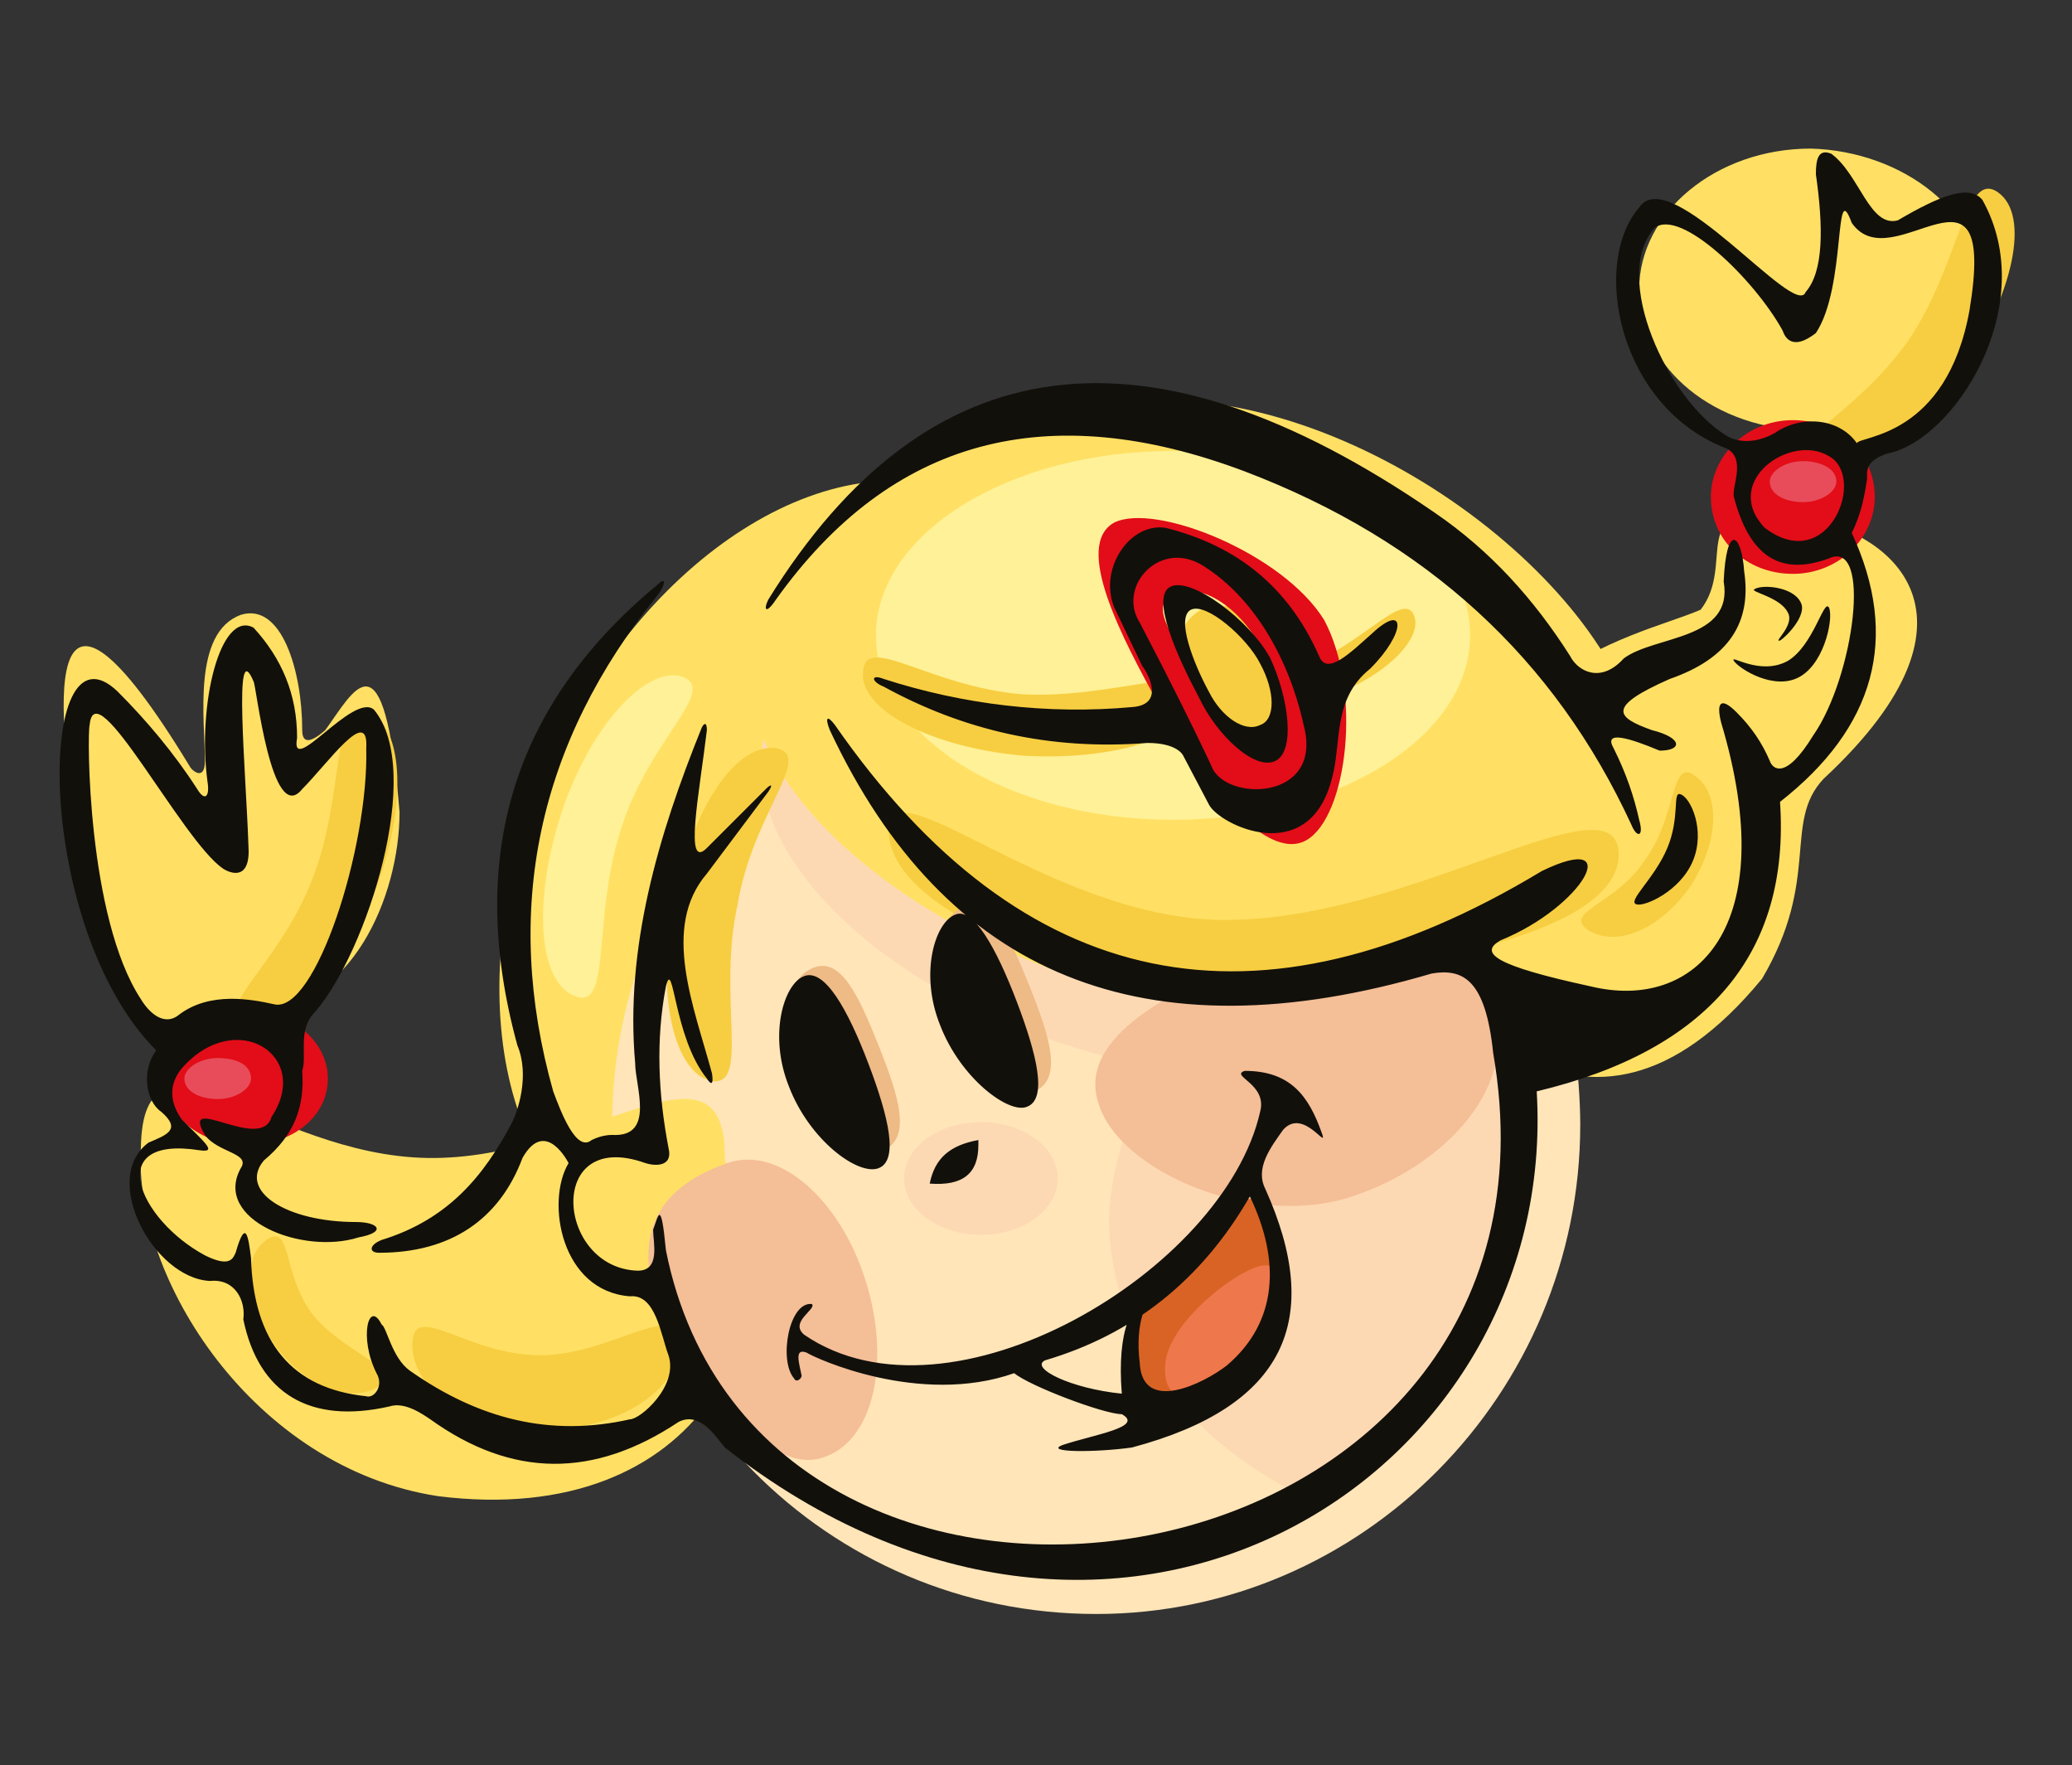<?xml version="1.0" encoding="utf-8"?>
<svg version="1.1" xmlns="http://www.w3.org/2000/svg" xmlns:xlink="http://www.w3.org/1999/xlink" x="0px" y="0px"
	 viewBox="0 0 80.9 68.9" enable-background="new 0 0 80.9 68.9" xml:space="preserve">
<rect x="0" y="0" width="80.9" height="68.9" fill="#333333" stroke="none"/>
<g>
	<path fill="#FFE064" d="M38.2,19.5c5.4,2.5,6.7,11.1,3,19.1c-3.8,8-11.2,12.5-16.6,10s-6.7-11.1-3-19.1
		C25.4,21.4,32.8,16.9,38.2,19.5z"/>
	<path fill="#FFE5B8" d="M61.7,43.9c0,10.5-8.5,19.1-18.9,19.1c-10.5,0-18.9-8.5-18.9-19.1c0-10.5,8.5-19.1,18.9-19.1
		c7.3,0,13.6,4.2,16.8,10.3c-3.1,1.3-2.5,3.2,1.9,5.7C61.6,41.8,61.7,42.9,61.7,43.9z"/>
	<path fill="#FCD9B3" d="M46.8,24.9c8,2.4,13.4,8,12.1,12.4c-1.3,4.4-8.9,6.1-16.9,3.6c-8-2.4-13.4-8-12.1-12.4
		C31.2,24.1,38.7,22.5,46.8,24.9z"/>
	<path fill="#FFE064" d="M28.3,45.3c3,6.3-0.9,14.4-11.2,13.1C9.9,57.3,5.2,49.9,5.5,44.8c0.1-5.4,4.9,0.3,11.2,0.4
		C23,45.3,28.4,39.9,28.3,45.3z"/>
	<path fill="#FFE064" d="M64.1,30c0,6-7.1,9.4-16,9.4c-8.9-0.6-18.8-7-18.8-13c0-5.9,7.2-10.8,16.1-10.8C54.3,15.7,64.1,24,64.1,30z
		"/>
	<path fill="#FFE064" d="M68.8,38.2c-7,8.5-12.7,0.8-16.3-3.2c-4-3.6,3.4-3.5,7.6-8.2c2.5-1.9,4.9-2.4,6.3-3
		c1.4-1.8-0.6-4.2,3.2-3.7c4.1,0.3,8.6,3.8,1.6,10.3C69.6,32.1,71.1,34.3,68.8,38.2z"/>
	<path fill="#FCD9B3" d="M50.9,58.4c-4.5-2.1-7.6-6.2-7.6-10.9c0.4-7.1,6.8-12.5,13.9-11.9c0.4,1.6,1.2,3.6,2.1,4.8
		C62.5,46.5,54.2,58.9,50.9,58.4z"/>
	<path fill="#F4BE97" d="M58.3,39.6c0.9,2.6-1.6,5.8-5.5,7.1s-9.1-1-9.9-3.6c-0.9-2.6,2.9-4.6,6.8-5.9C53.6,35.9,57.4,37,58.3,39.6z
		"/>
	<path fill="#F4BE97" d="M33.8,50c1,3.2,0.3,6.3-1.7,6.9c-2,0.7-5.5-3-6.5-6.2s0.8-4.6,2.8-5.3S32.8,46.8,33.8,50z"/>
	<path fill="#FFE064" d="M15.6,31.7c0,3.3-1.9,7.7-5.6,7.7c-3.8,3.9-6.8-1.1-6.8-6c-1.1-5.7-1.7-13.2,4.2-3.5
		C7.5,30.1,8,30.5,8,29.7c0-1.6-0.5-5,1.4-5.7c1.6-0.5,2.4,2.2,2.4,4.5c0,0.3,0.1,0.7,0.9,0C13.8,27,15,24.4,15.6,31.7z"/>
	<path fill="#FFE064" d="M77.4,11.3c0,3-3,5.5-6.7,5.5S64,14.4,64,11.3c0-3,3-5.5,6.7-5.5C74.3,5.9,77.4,8.3,77.4,11.3z"/>
	<path fill="#E20D18" d="M12.8,42.1c0,1.5-1.4,2.6-3.2,2.6s-3.2-1.2-3.2-2.6s1.4-2.6,3.2-2.6C11.3,39.4,12.8,40.6,12.8,42.1z"/>
	<ellipse fill="#FCD9B3" cx="38.3" cy="46" rx="3" ry="2.2"/>
	<ellipse fill="#FFF197" cx="45.8" cy="24.8" rx="11.6" ry="7.2"/>
	<path fill="#F7CE41" d="M66.2,30.3c1,0.7,0.9,2.6-0.2,4.3c-1.2,1.7-2.9,2.4-4,1.7c-1-0.7,1.1-1,2.2-2.7
		C65.5,31.9,65.2,29.5,66.2,30.3z"/>
	<path fill="#F7CE41" d="M46.8,27.2c-0.1,1.5-3.2,2.5-6.8,2.3c-3.6-0.3-6.5-1.8-6.3-3.3c0.1-1.5,2.6,0.6,6.2,0.9
		C43.5,27.3,46.9,25.7,46.8,27.2z"/>
	<path fill="#F7CE41" d="M55.2,24c0.4,0.9-1.1,2.4-3.3,3.2c-2.2,0.8-4.3,0.8-4.6-0.1c-0.4-0.9,1.7-0.4,3.9-1.2
		C53.3,25,54.8,23.1,55.2,24z"/>
	<path fill="#F7CE41" d="M63.2,33.3c0.1,3-7.5,4.6-14.5,4.9s-13.9-2.7-14-5.7c-0.1-3,6.6,3.7,13.6,3.4
		C55.4,35.7,63.1,30.3,63.2,33.3z"/>
	<path fill="#F7CE41" d="M27.8,42.2c-1.5-0.3-2.2-3.4-1.5-7s2.4-6.2,4-6c1.5,0.3-0.9,2.5-1.5,6.1C28,38.9,29.3,42.4,27.8,42.2z"/>
	<path fill="#FFF197" d="M22.5,38.9c-1.5-0.5-1.7-3.7-0.6-7.1s3.3-5.8,4.7-5.4c1.5,0.5-1.2,2.4-2.3,5.8
		C23.1,35.7,23.9,39.4,22.5,38.9z"/>
	<path fill="#F7CE41" d="M78,7.5c1.3,0.9,0.6,4-1.4,7c-2.1,3-4.8,4.7-6,3.8c-1.3-0.9,1.8-2,3.9-5C76.5,10.4,76.7,6.6,78,7.5z"/>
	<path fill="#F7CE41" d="M14.4,27.8c1.4,0.6,1.5,3.8,0.2,7.1c-1.3,3.4-3.5,5.7-5,5.1c-1.4-0.6,1.3-2.3,2.6-5.7
		C13.5,31,12.9,27.2,14.4,27.8z"/>
	<path fill="#F7CE41" d="M26.5,52.5c0,1.8-2.4,3.3-5.2,3.3c-2.9,0-5.2-1.5-5.2-3.3s2.1,0.4,5,0.4C23.9,52.9,26.5,50.6,26.5,52.5z"/>
	<path fill="#F7CE41" d="M14.8,54.1c-1,0.7-2.8,0.1-4-1.5s-1.4-3.5-0.4-4.2s0.6,1.3,1.8,2.9C13.5,52.9,15.8,53.4,14.8,54.1z"/>
	<path fill="#D96324" d="M49.9,51.2c0,1.5-3,3.9-4.3,3.9s-1.5-1.7-1.5-3.2s3.4-5.1,4.7-5.1C50.1,46.7,49.9,49.6,49.9,51.2z"/>
	<path fill="#EE774B" d="M49.1,52.5c0,0.8-1.6,2.1-2.4,2.1c-0.8,0-1.3-0.3-1.2-1.4c0.2-1.8,3.3-4,4-3.8
		C50.4,49.4,49.1,51.7,49.1,52.5z"/>
	<path fill="#F7CE41" d="M50.3,25.5c0.8,1.5,0.6,3.2-0.5,3.8c-1.1,0.6-2.6-0.2-3.4-1.7c-0.8-1.5-0.6-3.2,0.5-3.8
		C47.9,23.3,49.5,24,50.3,25.5z"/>
	<path fill="#E20D18" d="M43.5,20.4c-1.6,0.9,0.3,4.5,1.8,7.2s4.1,6.1,5.7,5.2c1.6-0.9,2.2-5.8,0.7-8.6
		C50.1,21.6,45.1,19.6,43.5,20.4z M49.1,29.2c-1,0.5-1.4-0.9-2.3-2.6c-0.9-1.7-2-2.9-1-3.4s2.5,0.4,3.4,2
		C50.2,26.9,50.1,28.7,49.1,29.2z"/>
	<path fill="#E20D18" d="M73.2,19.4c0,1.6-1.4,3-3.2,3c-1.8,0-3.2-1.3-3.2-3c0-1.6,1.4-3,3.2-3C71.8,16.4,73.2,17.7,73.2,19.4z"/>
	<path fill="#E84C5A" d="M71.7,18.8c0,0.4-0.6,0.8-1.3,0.8c-0.7,0-1.3-0.3-1.3-0.8c0-0.4,0.6-0.8,1.3-0.8S71.7,18.3,71.7,18.8z"/>
	<path fill="#E84C5A" d="M9.8,42.1c0,0.4-0.6,0.8-1.3,0.8s-1.3-0.3-1.3-0.8c0-0.4,0.6-0.8,1.3-0.8C9.3,41.3,9.8,41.6,9.8,42.1z"/>
	<path fill="#EEBA85" d="M34.3,40.8c0.8,2,1.3,3.6,0.2,4.1c-1.1,0.4-2.6-0.8-3.4-2.7c-0.8-2-0.5-3.9,0.6-4.4
		C32.8,37.3,33.5,38.8,34.3,40.8z"/>
	<path fill="#EEBA85" d="M40.2,38.5c0.8,2,1.3,3.6,0.2,4.1c-1.1,0.4-2.6-0.8-3.4-2.8c-0.8-2-0.5-3.9,0.6-4.4
		C38.7,35,39.4,36.5,40.2,38.5z"/>
	<path fill="#12100B" d="M30.3,23.4c4.5-6.3,10.6-7.9,18.3-5c7.1,2.7,12.1,7.3,15.1,13.8c0.2,0.5,0.5,0.5,0.3-0.2
		c-0.2-0.9-0.5-1.8-1-2.8c-0.4-0.7,0.6-0.4,1.8,0.1c0.9,0,0.9-0.5-0.3-0.8c-1.4-0.5-1.8-0.9,0.7-2c2.3-0.8,3.2-2.2,2.9-4.2
		c-0.1-1.5-0.7-1.9-0.8,0.4c0.4,2.3-2.7,2.1-3.9,3c-0.9,1-1.8,0.5-2.1-0.1c-1.4-2.2-3.1-4.1-5.3-5.6c-11.2-7.7-19.8-6.6-26,3.4
		C29.8,23.8,29.9,24,30.3,23.4z M69.5,25c0.2-0.1,1.1-1,0.8-1.5c-0.3-0.6-1.5-0.7-1.8-0.5c-0.2,0.1,1,0.3,1.3,0.9
		C70.1,24.4,69.2,25.1,69.5,25z M49.8,29.7c0.8-0.4,0.5-2.5-0.2-4c-0.8-1.5-3.1-3.2-3.9-2.8c-0.8,0.4,0.3,2.8,1.1,4.3
		C47.5,28.7,49,30.1,49.8,29.7z M47.2,27c-0.6-1.1-1.3-2.9-0.7-3.2c0.6-0.3,2.2,1.1,2.7,2.1c0.6,1.1,0.6,2.2,0,2.4
		C48.6,28.6,47.7,28,47.2,27z M67.7,25.8c0.2,0.3,1.6,1.2,2.6,0.6s1.3-2.4,1.1-2.7c-0.2-0.3-0.6,1.5-1.6,2.1
		C68.7,26.4,67.5,25.5,67.7,25.8z M44.2,27.6c-3.3,0.3-6.6-0.1-9.7-1.1c-0.5-0.2-0.5,0.1,0,0.3c3.1,1.7,6.5,2.5,10.3,2.2
		c1.2,0,1.4,0.5,1.4,0.5l1,1.9c0.4,0.8,3.9,2.5,4.8-1c0.4-1.4,0-3.1,1.5-4.3c1.4-1.4,1.4-2.6,0.1-1.4c-0.9,0.8-1.8,1.7-2.1,0.9
		c-1.2-2.7-3.2-4.3-6-5c-1.4-0.2-2.6,1.6-2,3.1l1.1,2.3C44.7,26.1,45.6,27.5,44.2,27.6z M44.5,24.3c-0.9-1.4,0.8-3.3,2.5-2.2
		c1.9,1.2,3.3,3.5,3.9,6.2c0.8,3-3.1,3-3.6,1.6C46.6,28.4,45.7,26.6,44.5,24.3z M31.4,52.1c-0.6-0.5,0.5-1,0.3-1.2
		c-0.9-0.1-1.3,2.2-0.7,2.9c0.1,0.2,0.3,0,0.3-0.1c-0.1-0.5-0.3-1.1,0.2-0.9c0.3,0.2,4.4,2.1,8.1,0.8c0.6,0.5,3.5,1.6,4.2,1.6
		c0.9,0.5-1.1,0.8-2.3,1.2c-0.8,0.3,1.3,0.3,2.7,0.1c6-1.6,7.5-5,5.2-10.1c-0.4-0.8,0.2-1.6,0.7-2.3c0.8-0.9,1.8,0.9,1.5,0.1
		c-0.5-1.4-1.2-2.4-3-2.4c-0.6,0.2,0.9,0.5,0.6,1.6C47.8,49.6,37.1,56,31.4,52.1z M40.8,53.1c3.4-1,6.1-3.1,8-6.4
		c1.2,2.5,1.1,4.9-0.9,6.6c-0.9,0.7-3.3,1.9-3.4-0.1c-0.2-1.6,0.3-2.5,0.5-2.5c-0.8,0-1.4,1.2-1.2,3.7
		C41.8,54.2,40.2,53.4,40.8,53.1z M31.4,38.1c-0.8,0.3-1.4,2.3-0.6,4.3c0.8,2.1,2.7,3.5,3.5,3.2s0.4-2-0.4-4.1
		C33.1,39.4,32.2,37.8,31.4,38.1z M77.4,7.8c-0.5-0.6-1.6-0.2-3.3,0.8C73,8.9,72.6,6.8,71.5,6c-0.5-0.2-0.6,0.2-0.6,0.8
		c0.3,2.1,0.3,3.8-0.4,4.6c-0.4,1.1-5.3-5.1-6.5-3.3c-1.9,2.2-0.8,7.8,3.4,9.4c0.8,0.4,0.2,1.5,0.3,1.9c0.6,2.3,1.8,3.1,3.7,2.4
		c1.7-0.8,1,4.6-0.6,6.9c-1.1,1.8-1.6,1.3-1.7,1c-0.3-0.7-0.7-1.3-1.3-1.9c-0.6-0.6-0.8-0.4-0.6,0.4c2.4,8-1,11.3-5.1,10.3
		c-3.7-0.8-4.4-1.3-3.5-1.8c3.2-1.3,4.9-4.3,1.6-2.7c-11.1,6.7-20.3,4.8-27.6-5.7c-0.3-0.4-0.4-0.3-0.2,0.2
		c4.5,9.6,12.3,12.8,23.5,9.5c1.2-0.2,2.1,0.2,2.4,3.1C62,62.4,29.7,67.4,26,48.8c-0.2-2.1-0.3-1.3-0.5-0.8c0,0.5,0.3,1.6-0.6,1.6
		c-3.2-0.1-3.6-5.6,0.3-4.2c0.3,0.1,1.1,0.2,0.9-0.6c-0.4-2.1-0.5-4.2-0.1-6.3c0.3-1.2,0.3,2,1.6,3.6c0,0,0.3,0.5,0.2-0.2
		c-0.7-2.6-2-5.7-0.2-7.8l2.4-3.2c0.2-0.3,0.1-0.3-0.1-0.1l-2.3,2.3c-0.9,0.9-0.3-2.1,0-4.6c0-0.3-0.1-0.3-0.2-0.1
		c-1.7,4.2-3,8.6-2.6,13.1c0,0.9,0.8,2.9-0.9,2.8c-0.3,0-0.6,0.1-0.8,0.2c-0.6,0.5-1.2-1.1-1.5-1.9c-2-7.1-0.6-13.6,4.1-19.4
		c0.3-0.4,0.3-0.7,0-0.4c-5.7,4.7-7.5,10.7-5.5,18c0.5,1.2,0,2.6-0.2,3c-1.1,2.1-2.5,3.8-5.1,4.6c-0.5,0.2-0.5,0.5-0.1,0.5
		c2.8,0,4.7-1.3,5.6-3.7c0.9-1.6,1.8,0.2,1.8,0.2c-0.9,1.5-0.3,5,2.4,5.2c1-0.1,1.2,1.5,1.5,2.3c0.4,1.2-1.1,2.5-1.5,2.5
		c-3.1,0.7-5.9,0-8.6-1.9c-0.7-0.5-0.9-1.7-1.1-1.8c-0.5-1-0.9,0.5-0.2,1.9c0.3,0.5-0.1,1-0.4,0.9c-2.9-0.3-4.4-2.1-4.5-5.4
		c-0.1-0.8-0.2-1.6-0.6-0.2C9.1,49.1,9,49.5,8,49c-2.6-1.4-4-4.7-0.2-4.1C8.5,45,8,44.6,7.1,43.7c-0.5-0.7-0.5-1.4,0-2
		c2.1-2.4,5.1-0.5,3.5,1.9C10.2,45,7,42.6,8,44.3C8.5,45,9.8,45,9.4,45.6c-1.1,2,2.4,3.4,4.6,2.7c1.1-0.2,0.8-0.6-0.1-0.6
		c-2.7,0-4.6-1.2-3.6-2.4c1.2-1,1.6-2.1,1.5-3.5c0.2-0.6-0.2-1.6,0.5-2.3c2-2.3,4.3-9.4,2.3-11.8c-0.8-0.7-3.3,2.7-3,1.1
		c0-1.7-0.6-3.1-1.7-4.3c-1.3-0.7-2.2,3-1.8,6c0.1,0.6-0.1,0.8-0.4,0.3c-0.9-1.4-2-2.7-3.1-3.8c-3.2-3.1-3.3,9.2,1.5,14
		c-0.6,0.8-0.4,2,0.2,2.4c0.8,0.7,0.2,0.9-0.5,1.2C3.9,46,6,49.9,8.2,50c1-0.1,1.4,0.8,1.3,1.5c0.6,2.9,2.6,4.1,5.7,3.4
		c0.6-0.2,1.3,0.3,1.6,0.5c3.2,2.3,6.4,2.3,9.7,0.1c0.8-0.4,1.4,0.5,1.8,1C43.7,68.6,60.9,57.6,60,42.6c6.7-1.6,9.9-5.4,9.5-11.3
		c3.7-2.9,4.7-6.4,2.8-10.5c0.4-0.8,0.5-1.5,0.6-2.1c0-0.3-0.1-0.7,0.8-1C76.3,17.2,79.7,11.9,77.4,7.8z M5.5,39
		c-2.1-3.2-2.1-10.4-2-10.7c0.2-2.2,3.6,4.5,5.2,5.6c0.3,0.2,1.1,0.5,1-0.9c-0.1-2.9-0.6-8.3,0.2-6.4c0.1,0.1,0.7,5.7,1.9,4.2
		c1-1,2.6-3.3,2.5-1.6c0.1,3.9-2,10.4-3.6,10C9.8,39,8.2,38.7,7,39.6C6.4,40.1,5.8,39.5,5.5,39z M68.9,20.6c-1.7-1.8,1-3.7,2.5-2.8
		C72.9,18.6,71.4,22.5,68.9,20.6z M76.9,12.1c-0.9,5-4.3,4.9-4.4,5.2c-0.7-1-2.2-1.1-3.2-0.4c-0.9,0.5-1.6,0.3-1.9,0.1
		c-2.3-1.4-4.5-6.2-2.8-8.1c1-0.8,3.9,2,5,4c0.1,0.3,0.4,0.8,1.3,0.1c1.2-1.8,0.7-6.2,1.4-4.3C73.9,11,78,5.4,76.9,12.1z M36.3,46.2
		c1.3,0.1,1.9-0.4,1.9-1.5c0-0.1,0-0.1,0-0.2C37.1,44.7,36.5,45.2,36.3,46.2z M40.1,43.2c0.8-0.3,0.4-2-0.4-4.1
		c-0.8-2.1-1.7-3.7-2.4-3.4C36.5,36,35.9,38,36.7,40C37.5,42.1,39.4,43.5,40.1,43.2z M65.1,33.1c-0.5,1.2-1.6,2.1-1.2,2.2
		c0.3,0.1,1.7-0.5,2.2-1.7S66,31.1,65.6,31C65.3,30.9,65.6,31.9,65.1,33.1z"/>
</g>
</svg>
